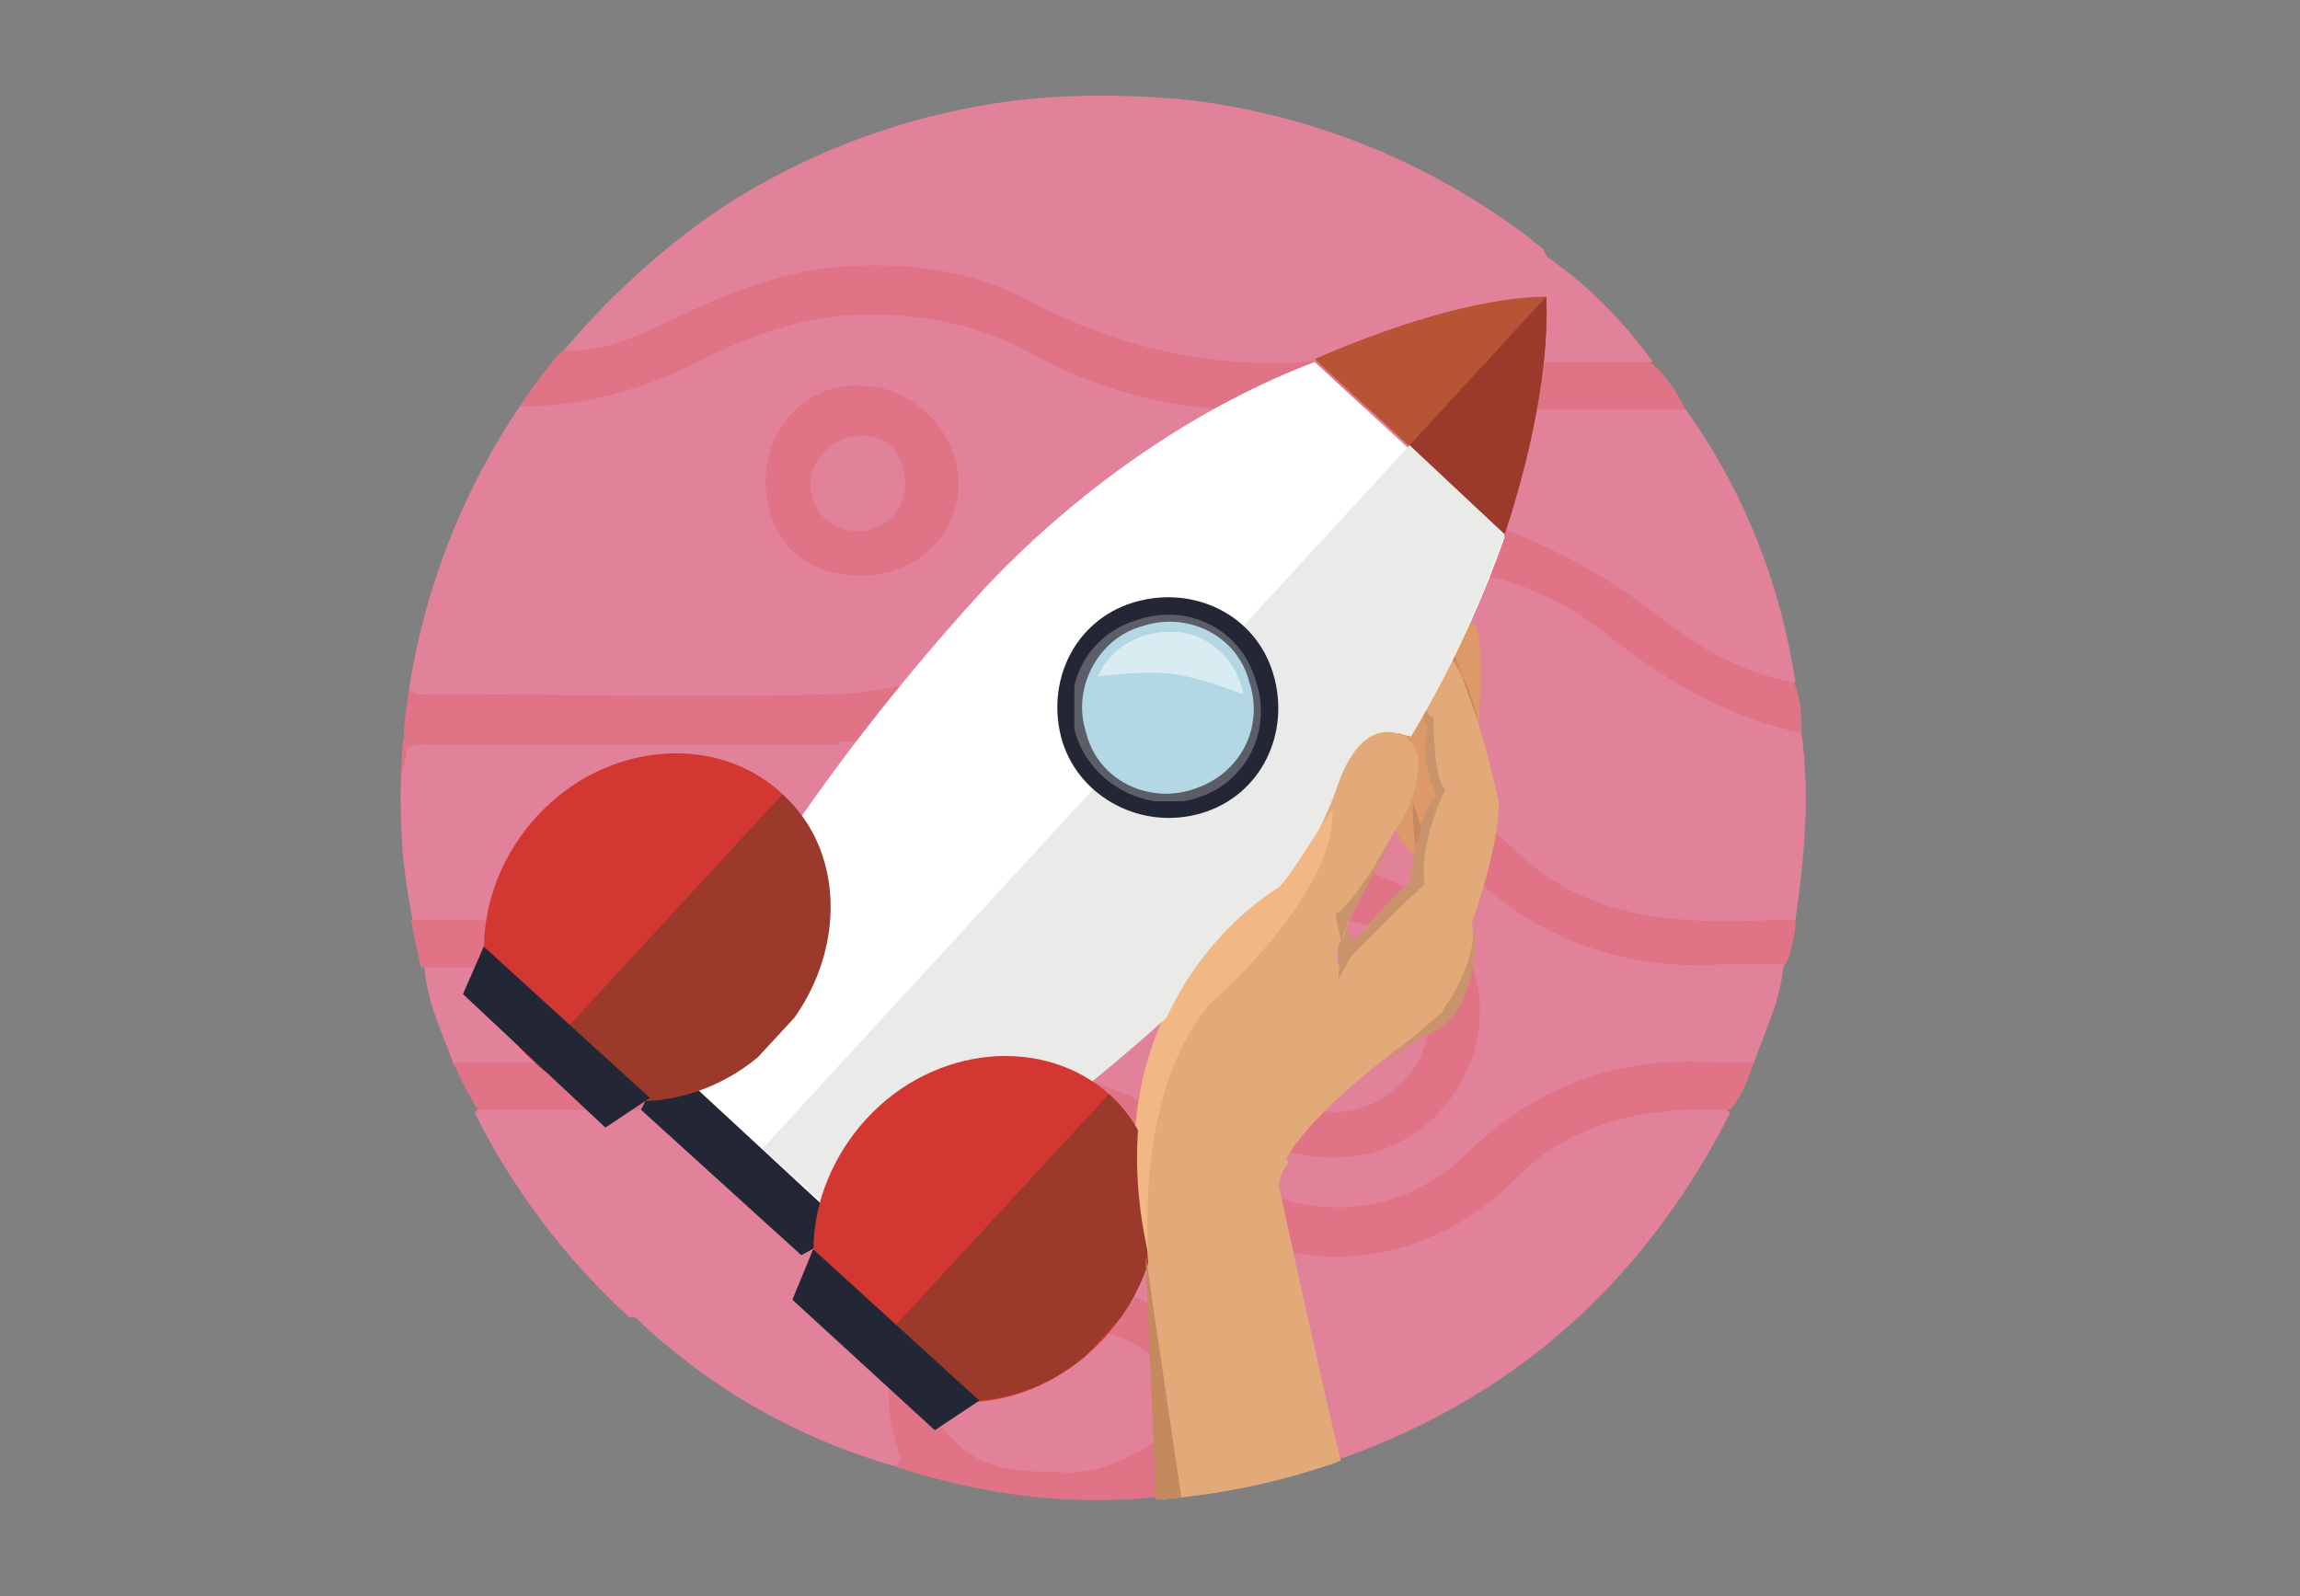 <?xml version="1.0" encoding="utf-8"?>
<!-- Generator: Adobe Illustrator 22.1.0, SVG Export Plug-In . SVG Version: 6.00 Build 0)  -->
<svg version="1.1" id="Livello_1" xmlns="http://www.w3.org/2000/svg" xmlns:xlink="http://www.w3.org/1999/xlink" x="0px" y="0px"
	 viewBox="0 0 77.5 53.8" style="enable-background:new 0 0 77.5 53.8;" xml:space="preserve">
<rect x="0" y="0" width="77.5" height="53.8" fill="#808080" stroke="none"/>
<style type="text/css">
	.st0{clip-path:url(#SVGID_2_);fill:#E2819A;}
	.st1{clip-path:url(#SVGID_2_);fill:#E07386;}
	.st2{clip-path:url(#SVGID_2_);fill:#DD9968;}
	.st3{clip-path:url(#SVGID_2_);fill:#E2A979;}
	.st4{clip-path:url(#SVGID_2_);fill:#C9946C;}
	.st5{clip-path:url(#SVGID_2_);fill:#C5895E;}
	.st6{clip-path:url(#SVGID_2_);fill:#F1B885;}
	.st7{clip-path:url(#SVGID_2_);fill:#B85436;}
	.st8{clip-path:url(#SVGID_2_);fill:#232735;}
	.st9{clip-path:url(#SVGID_2_);fill:#FFFFFF;}
	.st10{clip-path:url(#SVGID_2_);fill:#EAEAE9;}
	.st11{clip-path:url(#SVGID_2_);fill:#A1D5E7;}
	.st12{opacity:0.3;clip-path:url(#SVGID_4_);}
	.st13{clip-path:url(#SVGID_6_);fill:#DFDFDF;}
	.st14{opacity:0.5;clip-path:url(#SVGID_4_);}
	.st15{clip-path:url(#SVGID_8_);fill:#FFFFFF;}
	.st16{clip-path:url(#SVGID_4_);fill:#9B392B;}
	.st17{clip-path:url(#SVGID_4_);fill:#D23732;}
	.st18{clip-path:url(#SVGID_10_);fill:#9B392B;}
	.st19{clip-path:url(#SVGID_12_);fill:#9B392B;}
	.st20{clip-path:url(#SVGID_14_);fill:#232735;}
	.st21{clip-path:url(#SVGID_14_);fill:#DD9968;}
	.st22{clip-path:url(#SVGID_14_);fill:#E2A979;}
	.st23{clip-path:url(#SVGID_14_);fill:#C9946C;}
	.st24{clip-path:url(#SVGID_14_);fill:#C5895E;}
	.st25{clip-path:url(#SVGID_14_);fill:#F1B885;}
</style>
<title>Asset 1</title>
<g>
	<g>
		<defs>
			<path id="SVGID_1_" d="M13.5,26.9c0,13.1,10.6,23.7,23.7,23.7S60.9,40,60.9,26.9S50.3,3.2,37.2,3.2S13.5,13.8,13.5,26.9"/>
		</defs>
		<clipPath id="SVGID_2_">
			<use xlink:href="#SVGID_1_"  style="overflow:visible;"/>
		</clipPath>
		<path class="st0" d="M13.8,23.1c0.5-3.4,1.7-6.6,3.7-9.4c0.4-0.2,0.8-0.4,1.3-0.5c1.8-0.2,3.5-0.8,5.1-1.6c3.7-1.9,7.4-1.9,11,0
			c2.6,1.3,5.2,2,8.1,1.8c2.3-0.1,4.6,0,6.9,0c0.5,0,1,0,1.4,0.2c0.2,0.2,0.4,0.4,0.3,0.7c0,1.1-0.2,2.1-0.6,3.1
			c-0.1,0.3-0.4,0.5-0.7,0.5c-1.4,0-2.7-0.5-4.2-0.5c-3.7-0.1-7.1,1-10,3.3c-2.1,1.6-4.4,2.7-7.1,3.1c-0.4,0.1-0.8,0.1-1.2,0.1
			c-4.2,0-8.5,0-12.7,0c-0.3,0-0.6,0-0.9-0.1C13.9,23.7,13.7,23.5,13.8,23.1"/>
		<path class="st0" d="M13.9,31c-0.3-1.6-0.5-3.2-0.4-4.9c0.1-0.2,0-0.6,0.3-0.8c0.4-0.2,0.8-0.1,1.3-0.1c3.9,0,7.9,0,11.8,0
			c0.4,0,0.8,0,1.2-0.1c0,0,0.1-0.1,0.1-0.1c0.1-0.1,0.2-0.1,0.3-0.1c3.4-0.5,6.3-2,9.1-4c3.4-2.4,7.2-3.1,11.3-2.2
			c0.5,0.1,1,0.2,1.4,0.7c0.1,0.3,0.1,0.6,0,0.9c-0.6,2-1.4,3.9-2.5,5.6c-0.2,0.3-0.4,0.5-0.7,0.6c-0.6,0.1-1.2,0-1.9,0
			c-2.1-0.1-4,0.7-5.5,2.1c-2,1.9-4.4,2.8-7.2,2.8c-5.6,0-11.3,0-16.9,0C15,31.3,14.4,31.5,13.9,31"/>
		<path class="st0" d="M19,11.8c5.3-6.2,12-9.1,20.2-8.5c4.8,0.3,9.1,2,12.8,5.1c0.7,1.3,0.2,2.5-0.1,3.7c-0.4,0.4-0.9,0.4-1.4,0.4
			c-3,0-6.1,0-9.1,0c-2.1,0-4-0.7-5.8-1.6c-1.4-0.7-2.9-1.2-4.4-1.5c-2.9-0.4-5.5,0.2-8,1.5c-1,0.5-2,1-3.1,1.2
			C19.7,12.1,19.2,12.4,19,11.8"/>
		<path class="st0" d="M30.1,49.4c-3.4-1-6.3-2.7-8.8-5.1c0.2-0.3,0.5-0.4,0.8-0.4c5.1-1,9.7-3,14-5.8c0.1-0.1,0.2-0.1,0.3-0.1
			c1.3,0.1,2.2,1.1,3.1,1.9c2.3,2,4.8,2.7,7.8,1.9c1.4-0.4,2.5-1.2,3.5-2.2c1.8-1.7,4-2.4,6.4-2.4c0.4,0,0.8,0,1.1,0.3
			c-3.4,6.7-8.8,10.8-16,12.5c-1,0.2-2,0.5-3,0.4c-0.1-0.5,0.3-0.7,0.6-0.9c1.5-1.6,1.2-3.7-0.6-4.9c-2.2-1.4-4.6-1.5-7-0.4
			c-1.4,0.6-2.9,2.4-1.9,4.4C30.8,49.2,30.7,49.3,30.1,49.4"/>
		<path class="st0" d="M15.3,35.9c-0.4-1.1-0.9-2.1-1-3.3c0.5-0.5,1.1-0.4,1.7-0.4c5.5,0,11-0.1,16.4,0c3.1,0,5.8-0.9,8-3
			c1.3-1.2,2.8-1.8,4.5-1.9c0.5,0,0.9,0,1.3,0.3c0.4,0.8-0.2,1.2-0.5,1.7c-0.1,0.1-0.2,0.1-0.3,0.2c-0.4,0.1-0.8,0.1-1.1,0.2
			c-2.4,0.7-3.6,2.2-3.8,4.7c0,0.3,0,0.7-0.1,1c-0.7,0.8-1.4,1.6-2.5,1.9c-0.1,0-0.1,0-0.2,0c-2.3-1.1-4.8-1-7.3-0.9
			c-4.5,0-8.9,0-13.4,0C16.4,36.3,15.8,36.3,15.3,35.9"/>
		<path class="st0" d="M47.2,26.3c1.2-2.2,2.3-4.4,2.9-6.9c0.4-0.3,0.8-0.1,1.2,0.1c1.2,0.5,2.3,1.1,3.3,1.9
			c1.6,1.3,3.3,2.3,5.3,2.8c0.3,0.1,0.6,0.3,0.8,0.5c0.3,2.1,0.1,4.2-0.2,6.3c-0.2,0.2-0.5,0.3-0.8,0.3c-3.5,0.2-6.8-0.2-9.4-2.9
			c-0.6-0.6-1.4-1.1-2.2-1.4C47.7,26.8,47.3,26.7,47.2,26.3"/>
		<path class="st0" d="M36.4,38.1c-0.6,0.8-1.5,1.2-2.4,1.7c-3.9,2.4-8.2,3.9-12.8,4.6c-2.2-1.9-4-4.2-5.2-6.9
			c0.3-0.4,0.8-0.4,1.3-0.4c5.4,0,10.8,0,16.1,0C34.5,37.1,35.6,37.1,36.4,38.1"/>
		<path class="st1" d="M47.2,26.3c1.6,0.5,2.9,1.4,4.1,2.6c1.6,1.4,3.5,2,5.6,2.1c1.2,0.1,2.4,0,3.6,0c0,0.5-0.1,1.1-0.4,1.6
			c-0.2,0.2-0.5,0.3-0.8,0.3c-3.8,0.3-7.3-0.4-10.1-3.2c-0.6-0.6-1.2-1-2-1.2c-0.4-0.1-0.8-0.2-1-0.6c-2.1-0.5-3.9,0-5.4,1.4
			c-2.4,2.3-5.1,3.4-8.5,3.3c-6-0.1-12.1,0-18.1,0c-0.3-0.5-0.4-1-0.4-1.6c6.4,0,12.8,0,19.2,0c2.2,0,4.3-0.7,5.9-2.3
			C41.3,26.4,44,25.6,47.2,26.3"/>
		<path class="st1" d="M60.7,24.7c-2.4-0.5-4.5-1.7-6.4-3.2c-1.2-1-2.6-1.7-4.2-2.1c-4.8-1.6-9.1-0.7-13.1,2.2
			c-2.6,1.9-5.4,3.3-8.7,3.4c-0.2,0.1-0.5,0.1-0.8,0.1c-4.3,0-8.5,0-12.8,0c-0.5,0-0.9,0-1.2-0.5c0-0.5-0.1-1.1,0.2-1.6
			c0.1,0.5,0.5,0.4,0.9,0.4c4.5,0,9,0.1,13.5,0c2.9-0.1,5.4-1.3,7.6-3c4.2-3.2,8.9-4.2,14-2.9c0.2,0,0.3,0.1,0.5,0.1
			c1.6,0,2.9,0.8,4.2,1.7c1.8,1.2,3.6,2.5,5.6,3.3c0.2,0.1,0.3,0.2,0.4,0.3C60.7,23.5,60.7,24.1,60.7,24.7"/>
		<path class="st0" d="M46.2,27.8c1.1,0.1,2.2,0.5,3,1.3c2.4,2.5,5.4,3.6,8.8,3.4c0.7,0,1.4,0,2.1,0c-0.1,1.2-0.6,2.2-1,3.3
			c-0.4,0.4-0.9,0.4-1.4,0.3c-3.1-0.2-5.7,0.9-8.1,3c-2.9,2.6-6.6,2.5-9.4-0.2c-0.5-0.4-0.9-0.8-1.4-1.2c-0.3-0.2-0.7-0.3-0.6-0.8
			c0.5-0.7,1.3-1.2,2-1.8c0.5,0,0.6,0.5,0.7,0.8c1.1,2,2.6,2.8,4.8,2.6c1.8-0.2,3.3-1.5,3.8-3.5c0.6-2.1-0.7-4.5-2.8-5.3
			c-0.4-0.2-1-0.1-1.2-0.7C45.7,28.8,45.9,28.3,46.2,27.8"/>
		<path class="st1" d="M38.2,37c1,0.7,1.9,1.5,2.8,2.2c2.6,2.1,6.1,2,8.5-0.4c2.3-2.2,5-3.2,8.2-3c0.5,0,0.9,0,1.4,0
			c-0.2,0.6-0.4,1.1-0.8,1.6c-2.3-0.1-4.4,0.2-6.3,1.5c-0.4,0.3-0.7,0.6-1,0.9c-3.5,3.4-8.4,3.4-11.9,0c-0.8-0.8-1.7-1.3-2.7-1.8
			c-1.3-0.5-2.6-0.6-4-0.6c-5.4,0-10.9,0-16.3,0c-0.3-0.5-0.6-1-0.8-1.6c5.2,0,10.5,0,15.7,0C33.5,35.8,35.9,35.9,38.2,37"/>
		<path class="st1" d="M19,11.8c1.2,0.1,2.3-0.4,3.4-0.9c1.8-0.9,3.7-1.7,5.8-1.9c2.3-0.2,4.6,0.1,6.6,1.2c2.9,1.5,5.9,2.2,9.1,2
			c2.6-0.1,5.2,0,7.7,0c1.3-0.6,2.7-0.5,4,0c0.5,0.4,0.9,1,1.2,1.6c-0.1,0.1-0.2,0.2-0.3,0.2c-1.7,0.2-3.5,0.5-5.2-0.2
			c-2.9,0-5.7-0.1-8.6,0c-2.8,0.1-5.3-0.5-7.8-1.8c-1.7-1-3.6-1.4-5.6-1.4c-2,0-3.8,0.6-5.6,1.5c-1.9,1-4,1.6-6.2,1.6
			C17.9,13,18.4,12.3,19,11.8"/>
		<path class="st0" d="M51.3,13.8c1.8,0,3.7,0,5.5,0c2,2.8,3.2,5.9,3.7,9.2c-1.8-0.3-3.3-1.2-4.7-2.3c-1.7-1.3-3.5-2.3-5.5-3
			c0.8-0.4,0.6-1.2,0.8-1.9C51.3,15.2,51.5,14.5,51.3,13.8"/>
		<path class="st1" d="M30.1,49.4c0.2,0,0.3-0.2,0.2-0.4c-1-3,0.1-4.9,3.3-5.6c1.8-0.4,3.6-0.2,5.3,0.6c2.4,1.1,3.6,4.2,0.5,6.4
			C36.2,50.8,33.1,50.4,30.1,49.4"/>
		<path class="st0" d="M55.7,12.2c-1.3,0-2.7,0-4,0c0.1-1.2,0.1-2.5,0.2-3.7C53.4,9.5,54.6,10.7,55.7,12.2"/>
		<path class="st1" d="M13.7,24.7c0.4,0.2,0.9,0.2,1.3,0.2c4.1,0,8.2,0,12.2,0c0.4,0,0.8-0.1,1.1,0.2c0,0,0,0,0,0
			c-0.4,0.3-0.8,0.2-1.2,0.2c-4.4,0-8.8,0-13.1,0c-0.1,0-0.2,0.1-0.3,0.2l-0.2,0.6C13.4,25.6,13.4,25.2,13.7,24.7"/>
		<path class="st1" d="M25.8,16.2c0-1.8,1.4-3.3,3.2-3.2c1.8,0,3.3,1.6,3.3,3.3c0,1.8-1.5,3.1-3.3,3.1C27,19.4,25.8,18.1,25.8,16.2"
			/>
		<path class="st0" d="M13.7,25.5c0-0.1,0-0.1,0-0.2c0.2-0.1,0.4-0.1,0.6-0.1c4.5,0,9,0,13.5,0c0.2,0,0.4,0,0.6,0.1
			c-0.2,0.4-0.5,0.2-0.8,0.2C22.9,25.5,18.3,25.5,13.7,25.5"/>
		<path class="st0" d="M28.4,25.3c-4.9,0-9.8,0-14.7,0c0.2-0.3,0.6-0.2,0.9-0.2c4.6,0,9.2,0,13.8,0C28.4,25.2,28.4,25.2,28.4,25.3"
			/>
		<path class="st1" d="M45.4,29.2c1.8,0.4,3.3,1.3,4.1,3.1c1.3,3-1,6.6-4.3,6.7c-2.3,0.1-3.8-1-4.8-3.1c-0.1-0.2-0.2-0.5-0.3-0.7
			c-0.1-1.6,0-3.1,1.2-4.3c0.8-0.8,1.7-1.5,2.9-1.6C44.6,29.2,45.1,29.5,45.4,29.2L45.4,29.2z"/>
		<path class="st1" d="M45.4,29.2c-0.4,0.3-0.8,0.2-1.2,0.2C44.6,29.1,45,29.3,45.4,29.2"/>
		<path class="st0" d="M35.6,49.6c-1.4,0-2.6-0.1-3.5-1.1c-0.8-0.8-0.9-1.7,0-2.6c1.4-1.3,3.1-1.1,4.8-1c0.5,0,1,0.2,1.5,0.5
			c0.7,0.5,1.3,1,1.2,1.9c-0.1,0.9-0.7,1.4-1.4,1.7C37.3,49.5,36.4,49.7,35.6,49.6"/>
		<path class="st0" d="M30.5,16.3c0,0.9-0.7,1.6-1.6,1.6c-0.9,0-1.6-0.7-1.6-1.6c0-0.8,0.8-1.6,1.6-1.6
			C29.9,14.6,30.5,15.3,30.5,16.3"/>
		<path class="st0" d="M43.8,31.2c1.6-0.5,3,0,3.9,1.3c0.7,1.1,0.6,2.7-0.2,3.7c-1,1.2-2.4,1.6-3.8,1c-1.3-0.5-2.6-2.3-1.9-3.9
			C42.5,32.5,43,31.7,43.8,31.2"/>
		<path class="st0" d="M43.8,31.2c-0.6,0.7-1.1,1.6-2,2.2C42.2,32.3,42.8,31.5,43.8,31.2"/>
		<path class="st2" d="M47.7,28.9c0,0-1.6-1.3-0.7-4.1c0-0.1-0.2-1.3,0.5-1.6c0,0,0-1.6,1-1.5c0,0,0.2-0.6,1.1-0.7
			c0,0,0.5-0.2,0.2,3.8L47.7,28.9z"/>
		<path class="st3" d="M39.1,53.8c0,0-0.3-11.6-0.6-13.5c0,0-0.9-6.6,4.5-10.3c0,0,1.2-0.9,2.2-3.6c0,0,0.8-2.2,2.2-1.6
			c0,0,1.3,0.8-0.4,3.2c0,0-2.2,3.4-1.9,4.5c0,0,1.3-1.9,2.5-2.8c0,0,0.1-1.9,0.8-2.9c0,0-0.5-1.2-0.3-2.3c0,0-0.7-1.8,0-2.9
			c0,0,1-0.8,2.4,5.4c0,0,0.1,1.2-0.9,4.1c0,0,0.4,3-1.9,3.8c0,0-4.6,3.2-4.7,5.1c0,0,2.6,12.2,3.2,13.8L39.1,53.8z"/>
		<path class="st4" d="M45.1,33c0,0,0.7-1.3,1-1.8c0,0-0.7,1-0.7-0.1c0,0,0.9-1.7,1.5-2.8c0,0-1.4,2.3-1.9,2.5
			C44.9,30.8,45.2,32.1,45.1,33"/>
		<path class="st4" d="M45.9,31.5c0,0,0.9-1.3,1.6-1.7c0,0,0.2-2.4,0.9-3c0,0-0.6-1.2-0.3-2.3c0,0-0.9-1.8,0-2.9
			c0,0-0.4,2.4,0.2,2.6c0,0,0,2.1,0.4,2.4c0,0-0.9,1.8-0.7,3.2c0,0-2.7,2.5-3,3.1L45.9,31.5z"/>
		<path class="st4" d="M49.7,31.1c0,0,0.1,1.4-0.3,2.3c0,0-0.2,1.1-1.6,1.6l-1.4,1l2.2-1.9C48.5,34.1,49.6,33,49.7,31.1"/>
		<path class="st5" d="M48.4,21.6c0,0,1,0.8,1.4,2.7l-1.1-3.1C48.8,21.2,48.6,21.3,48.4,21.6"/>
		<path class="st5" d="M47.9,27.9L47.6,27c0,0,0,1,0.1,1.5L47.9,27.9z"/>
		<polygon class="st5" points="39.1,53.8 40.3,53.8 38.6,42.3 		"/>
		<path class="st6" d="M43,29.9c0,0-6.4,3.6-4.4,12.4c0,0-0.5-5.5,2.1-8.5c0,0,4.2-3.6,4.1-6.5C44.8,27.3,43.5,29.4,43,29.9"/>
		<path class="st7" d="M52.1,10c-1.8,0-4.6,0.7-7.8,2.1l6.4,5.9C51.8,14.7,52.2,11.7,52.1,10"/>
		<path class="st8" d="M27,42.3c0.8-0.4,6.2-3.6,11.3-9.1c4.2-4.6,4-9.6,3.5-12.3c-2.8-0.2-7.8,0-12,4.5c-5.1,5.5-7.8,11.2-8.2,12
			L27,42.3z"/>
		<path class="st9" d="M33.2,19.8c-7.5,8.2-10.3,14.6-10.9,15.8l6.7,6.2c1.1-0.7,7.3-4,14.9-12.1c3.3-3.6,5.5-7.9,6.8-11.6l-6.4-5.9
			C40.6,13.6,36.6,16.2,33.2,19.8"/>
		<path class="st10" d="M50.7,18l-3.2-3L25.7,38.7l3.4,3.1c1.1-0.7,7.3-4,14.9-12.1C47.3,26,49.4,21.7,50.7,18"/>
		<path class="st11" d="M41.5,21.5c-1.3-1.2-3.3-1.1-4.4,0.2C35.9,23,36,25,37.2,26.1c1.3,1.2,3.3,1.1,4.4-0.2
			C42.8,24.7,42.8,22.7,41.5,21.5"/>
		<path class="st8" d="M40.5,27.4c2-0.6,3-2.7,2.4-4.7c-0.6-2-2.7-3-4.7-2.4c-2,0.6-3,2.7-2.4,4.7C36.4,26.9,38.5,28,40.5,27.4
			 M40.2,26.6c-1.5,0.5-3.2-0.3-3.6-1.9c-0.5-1.5,0.4-3.2,1.9-3.6c1.5-0.5,3.2,0.3,3.6,1.9C42.6,24.5,41.8,26.1,40.2,26.6"/>
	</g>
	<g>
		<defs>
			<path id="SVGID_3_" d="M13.5,26.9c0,13.1,10.6,23.7,23.7,23.7S60.9,40,60.9,26.9S50.3,3.2,37.2,3.2S13.5,13.8,13.5,26.9"/>
		</defs>
		<clipPath id="SVGID_4_">
			<use xlink:href="#SVGID_3_"  style="overflow:visible;"/>
		</clipPath>
		<g class="st12">
			<g>
				<defs>
					<rect id="SVGID_5_" x="36.2" y="20.7" width="6.3" height="6.3"/>
				</defs>
				<clipPath id="SVGID_6_">
					<use xlink:href="#SVGID_5_"  style="overflow:visible;"/>
				</clipPath>
				<path class="st13" d="M40.3,26.9c1.7-0.5,2.6-2.3,2-4c-0.5-1.7-2.3-2.6-4-2c-1.7,0.5-2.6,2.3-2,4C36.9,26.5,38.7,27.4,40.3,26.9
					"/>
			</g>
		</g>
		<g class="st14">
			<g>
				<defs>
					<rect id="SVGID_7_" x="37" y="21.3" width="4.9" height="2.1"/>
				</defs>
				<clipPath id="SVGID_8_">
					<use xlink:href="#SVGID_7_"  style="overflow:visible;"/>
				</clipPath>
				<path class="st15" d="M37,22.8c0.4-1,1.5-1.6,2.7-1.5c1.1,0.1,2,1,2.2,2.1c0,0-1.5-0.6-2.5-0.7C38.4,22.6,37,22.8,37,22.8"/>
			</g>
		</g>
		<path class="st16" d="M47.5,15l3.2,3c1.1-3.3,1.5-6.2,1.4-8c0,0,0,0,0,0L47.5,15z"/>
		<path class="st17" d="M26.1,34.9c2.3-2.5,2.4-6.2,0.2-8.2c-2.2-2-5.9-1.7-8.2,0.8c-2.3,2.5-2.4,6.2-0.2,8.2
			C20.2,37.7,23.8,37.4,26.1,34.9"/>
		<path class="st17" d="M37.2,45.1c2.3-2.5,2.4-6.2,0.2-8.2c-2.2-2-5.9-1.7-8.2,0.8c-2.3,2.5-2.4,6.2-0.2,8.2
			C31.3,48,34.9,47.6,37.2,45.1"/>
	</g>
	<g>
		<defs>
			
				<rect id="SVGID_9_" x="18" y="30.4" transform="matrix(0.678 -0.735 0.735 0.678 -16.524 28.429)" width="12.3" height="5.4"/>
		</defs>
		<clipPath id="SVGID_10_">
			<use xlink:href="#SVGID_9_"  style="overflow:visible;"/>
		</clipPath>
		<path class="st18" d="M18.2,27.6c-2.3,2.5-2.4,6.2-0.2,8.2c2.2,2,5.9,1.7,8.2-0.8c2.3-2.5,2.4-6.2,0.2-8.2
			C24.2,24.7,20.5,25.1,18.2,27.6"/>
	</g>
	<g>
		<defs>
			
				<rect id="SVGID_11_" x="29.1" y="40.5" transform="matrix(0.678 -0.735 0.735 0.678 -20.449 39.816)" width="12.3" height="5.4"/>
		</defs>
		<clipPath id="SVGID_12_">
			<use xlink:href="#SVGID_11_"  style="overflow:visible;"/>
		</clipPath>
		<path class="st19" d="M29.2,37.7c-2.3,2.5-2.4,6.2-0.2,8.2c2.2,2,5.9,1.7,8.2-0.8c2.3-2.5,2.4-6.2,0.2-8.2
			C35.2,34.9,31.5,35.2,29.2,37.7"/>
	</g>
	<g>
		<defs>
			<path id="SVGID_13_" d="M13.5,26.9c0,13.1,10.6,23.7,23.7,23.7S60.9,40,60.9,26.9S50.3,3.2,37.2,3.2S13.5,13.8,13.5,26.9"/>
		</defs>
		<clipPath id="SVGID_14_">
			<use xlink:href="#SVGID_13_"  style="overflow:visible;"/>
		</clipPath>
		<polygon class="st20" points="33,47.2 27.4,42.1 26.7,43.8 31.5,48.2 		"/>
		<polygon class="st20" points="21.9,37 16.3,31.9 15.6,33.5 20.4,38 		"/>
		<path class="st21" d="M47.5,24.8c-0.2,0-0.3-0.1-0.4-0.1c0,0,0,0.1,0,0.1c-0.5,1.6-0.2,2.7,0.1,3.4C47.6,27.3,48.4,25.3,47.5,24.8
			"/>
		<path class="st22" d="M43.4,39.2c0-0.1,0-0.1-0.1-0.2c-0.1-0.9-0.1-1.8,0.1-2.7c0,0,0-0.1,0-0.1c0.1-1,0.3-2.2,1.1-2.9
			c0-0.1,0-0.2,0.1-0.3c0.2-0.5,0.4-1,0.7-1.5C45.7,30.1,47,28,47,28c0.2-0.3,0.4-0.6,0.5-0.9c0.2-0.5,0.3-1,0.3-1.5
			c-0.1-0.6-0.5-0.8-0.5-0.8c-1.5-0.7-2.2,1.6-2.2,1.6C44.2,29,43,30,43,30c-5.4,3.6-4.5,10.3-4.5,10.3c0.3,1.9,0.6,13.5,0.6,13.5
			l7.3,0C45.7,52.1,43.1,40,43.1,40C43.1,39.7,43.2,39.5,43.4,39.2"/>
		<path class="st23" d="M45.4,31.2c0,0,0-0.1,0-0.1c0,0,0.9-1.7,1.5-2.8c0,0-1.4,2.3-1.9,2.5c0,0,0.1,0.5,0.2,1
			C45.2,31.6,45.3,31.4,45.4,31.2"/>
		<polygon class="st24" points="39.1,53.8 40.3,53.8 38.6,42.3 		"/>
		<path class="st25" d="M43.1,29.9c0,0-6.4,3.6-4.4,12.4c0,0-0.5-5.5,2.1-8.5c0,0,4.2-3.6,4.1-6.5C44.8,27.3,43.6,29.4,43.1,29.9"/>
	</g>
</g>
</svg>
